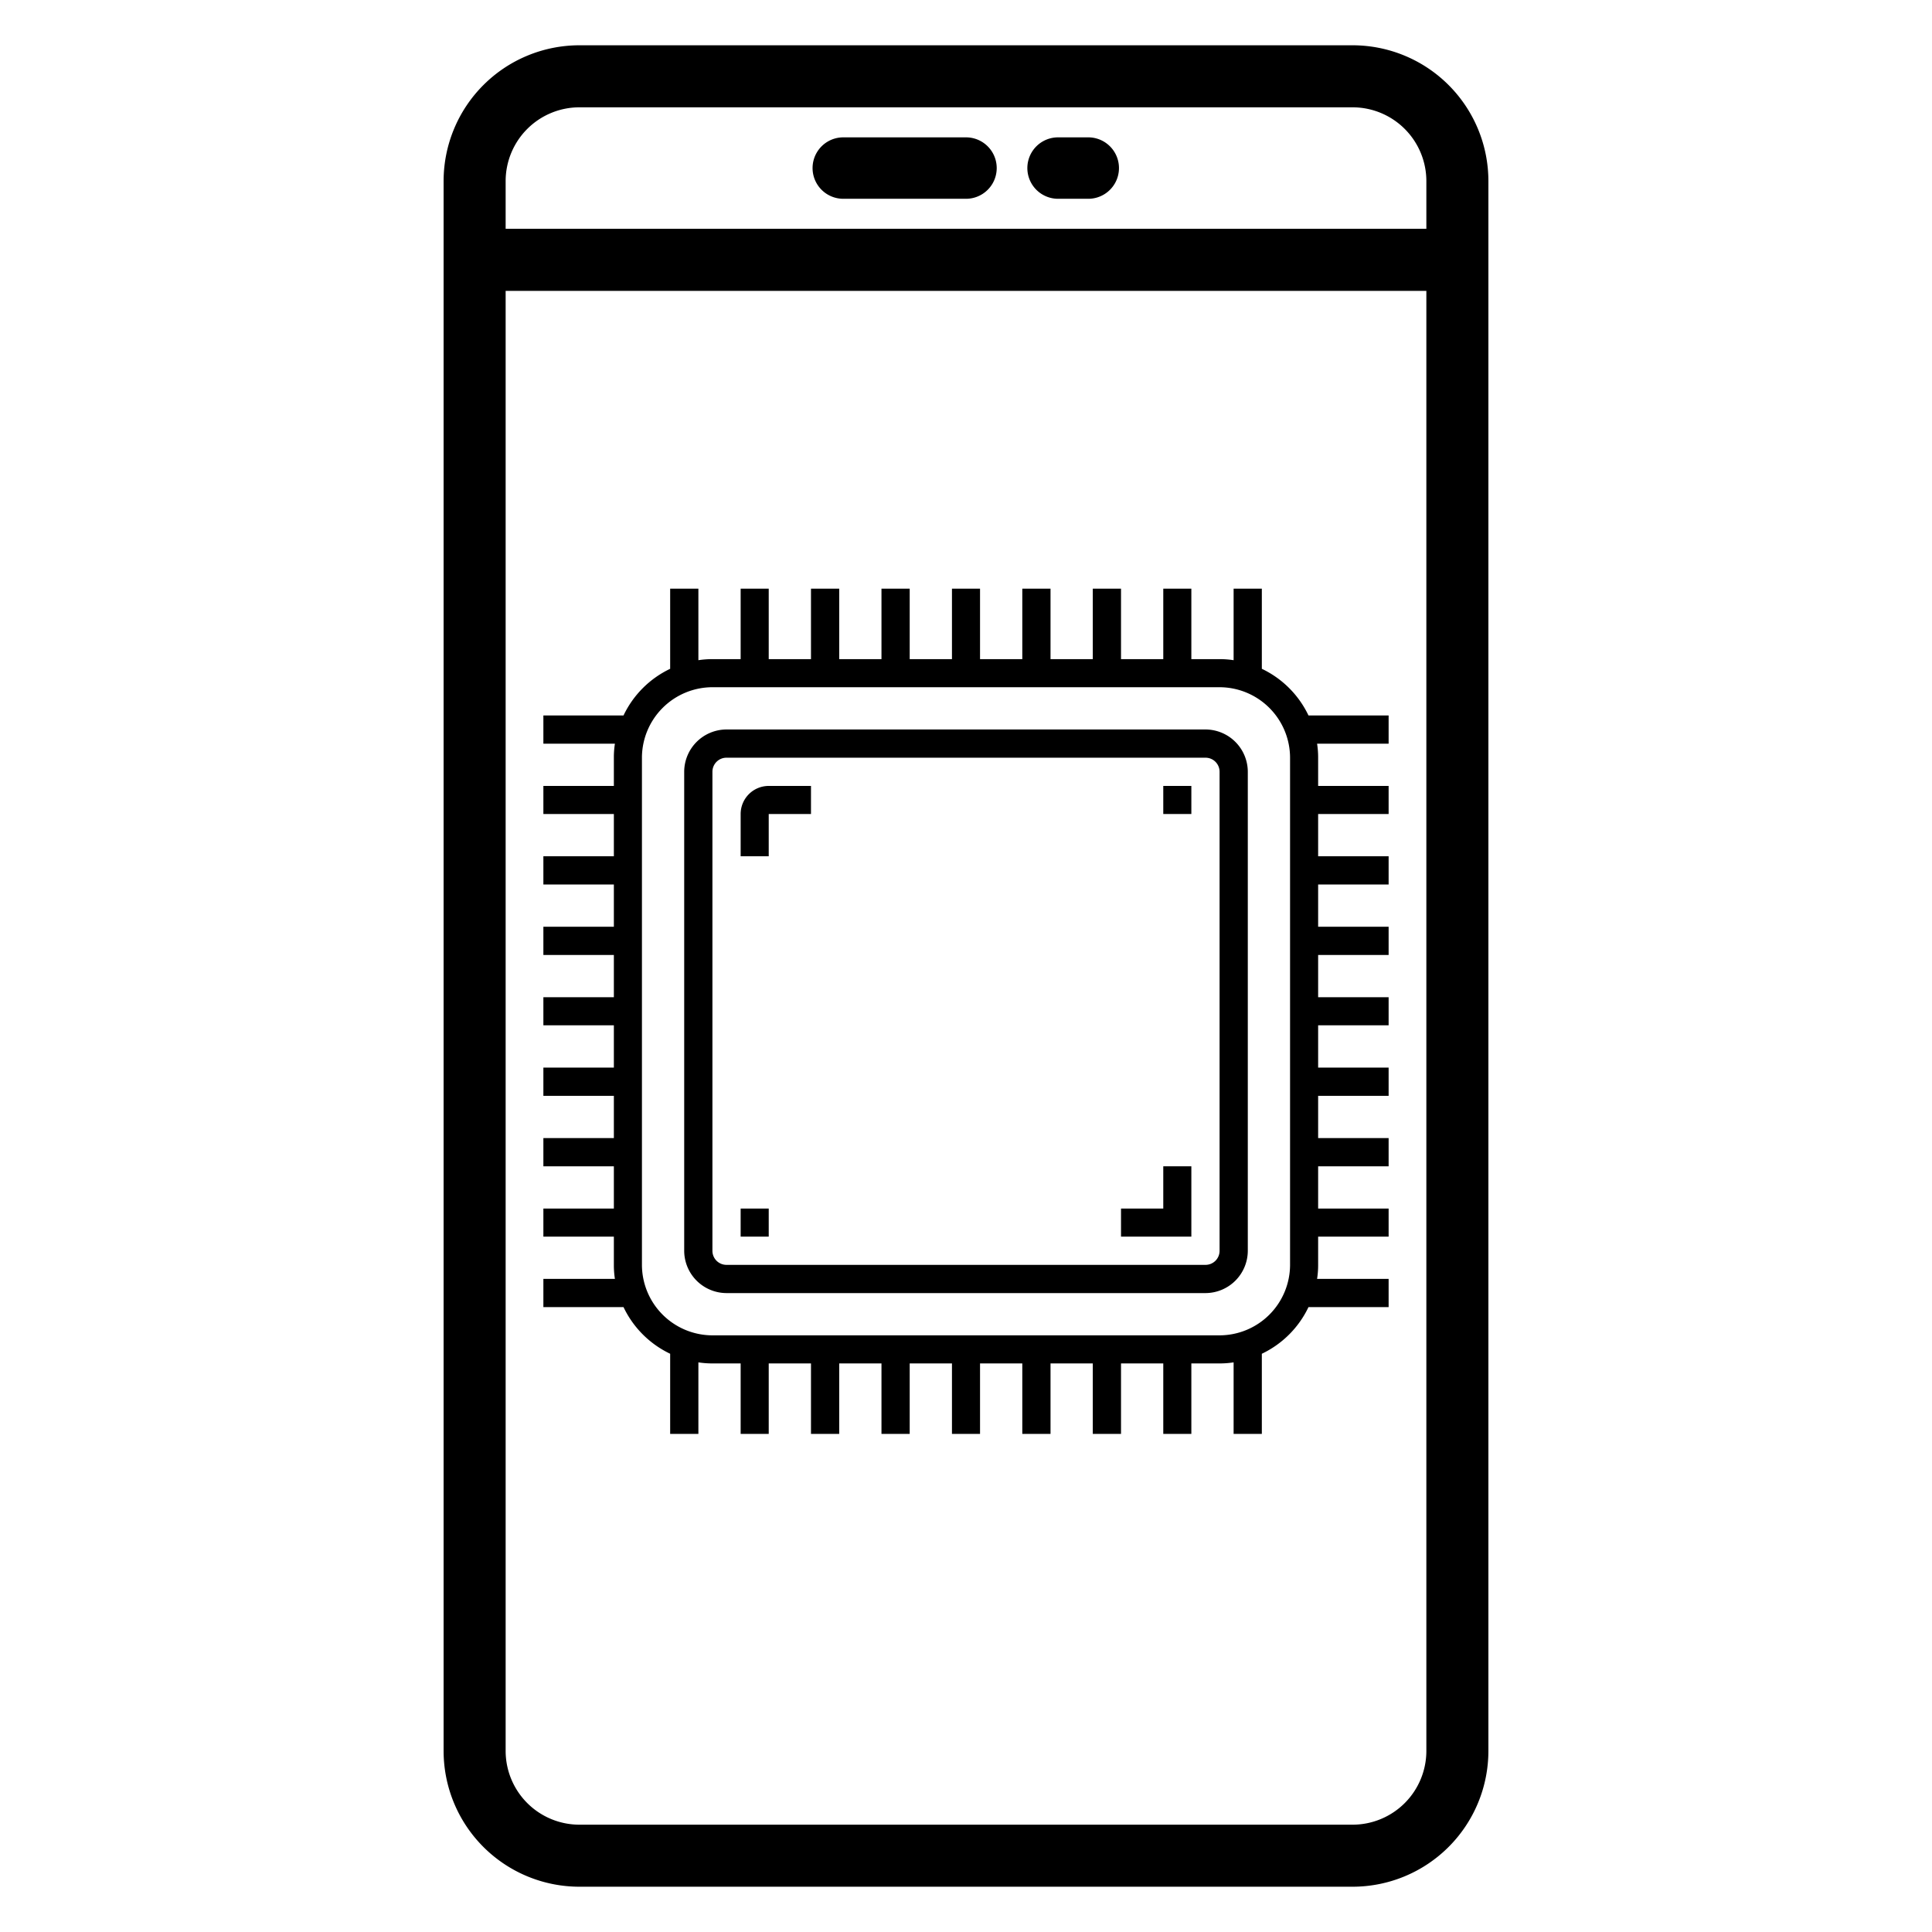<svg id="Capa_1" data-name="Capa 1" xmlns="http://www.w3.org/2000/svg" viewBox="0 0 128 128"><title>procesador</title><g id="surface1"><path d="M83.6,44.31V39H81.73v4.74a5.82,5.82,0,0,0-.93-.07H78.93V39H77.07v4.67h-2.8V39H72.4v4.67H69.6V39H67.73v4.67h-2.8V39H63.07v4.67h-2.8V39H58.4v4.67H55.6V39H53.73v4.67h-2.8V39H49.07v4.67H47.2a5.82,5.82,0,0,0-.93.07V39H44.4v5.31a6.53,6.53,0,0,0-3.09,3.09H36v1.87h4.74a5.82,5.82,0,0,0-.07.93v1.87H36v1.86h4.67v2.8H36V58.6h4.67v2.8H36v1.87h4.67v2.8H36v1.86h4.67v2.8H36V72.6h4.67v2.8H36v1.87h4.67v2.8H36v1.86h4.67V83.8a5.82,5.82,0,0,0,.07.93H36V86.6h5.31a6.53,6.53,0,0,0,3.09,3.09V95h1.87V90.26a5.82,5.82,0,0,0,.93.07h1.87V95h1.86V90.33h2.8V95H55.6V90.33h2.8V95h1.87V90.33h2.8V95h1.86V90.33h2.8V95H69.6V90.33h2.8V95h1.87V90.33h2.8V95h1.86V90.33H80.8a5.82,5.82,0,0,0,.93-.07V95H83.6V89.69a6.53,6.53,0,0,0,3.09-3.09H92V84.73H87.26a5.82,5.82,0,0,0,.07-.93V81.93H92V80.07H87.33v-2.8H92V75.4H87.33V72.6H92V70.73H87.33v-2.8H92V66.07H87.33v-2.8H92V61.4H87.33V58.6H92V56.73H87.33v-2.8H92V52.07H87.33V50.2a5.82,5.82,0,0,0-.07-.93H92V47.4H86.69A6.53,6.53,0,0,0,83.6,44.31ZM85.47,83.8a4.68,4.68,0,0,1-4.67,4.67H47.2a4.68,4.68,0,0,1-4.67-4.67V50.2a4.68,4.68,0,0,1,4.67-4.67H80.8a4.68,4.68,0,0,1,4.67,4.67Z"/><path d="M79.87,48.33H48.13a2.81,2.81,0,0,0-2.8,2.8V82.87a2.81,2.81,0,0,0,2.8,2.8H79.87a2.81,2.81,0,0,0,2.8-2.8V51.13A2.81,2.81,0,0,0,79.87,48.33Zm.93,34.54a.93.93,0,0,1-.93.93H48.13a.93.93,0,0,1-.93-.93V51.13a.93.93,0,0,1,.93-.93H79.87a.93.93,0,0,1,.93.93Z"/><path d="M77.07,52.07h1.86v1.86H77.07Z"/><path d="M49.07,80.07h1.86v1.86H49.07Z"/><path d="M49.07,53.93v2.8h1.86v-2.8h2.8V52.07h-2.8A1.86,1.86,0,0,0,49.07,53.93Z"/><path d="M77.07,80.07h-2.8v1.86h4.66V77.27H77.07Z"/></g><path d="M55.87,13.17H64A2,2,0,0,0,64,9.1H55.87a2,2,0,1,0,0,4.07Z"/><path d="M70.1,13.17h2a2,2,0,1,0,0-4.07h-2a2,2,0,0,0,0,4.07Z"/><path d="M89.61,3H38.39a9,9,0,0,0-9,9V116a9,9,0,0,0,9,9H89.61a9,9,0,0,0,9-9V12A9,9,0,0,0,89.61,3ZM94.5,116a4.89,4.89,0,0,1-4.89,4.89H38.39A4.89,4.89,0,0,1,33.5,116V19.27h61Zm0-100.84h-61V12a4.89,4.89,0,0,1,4.89-4.89H89.61A4.89,4.89,0,0,1,94.5,12Z"/></svg>